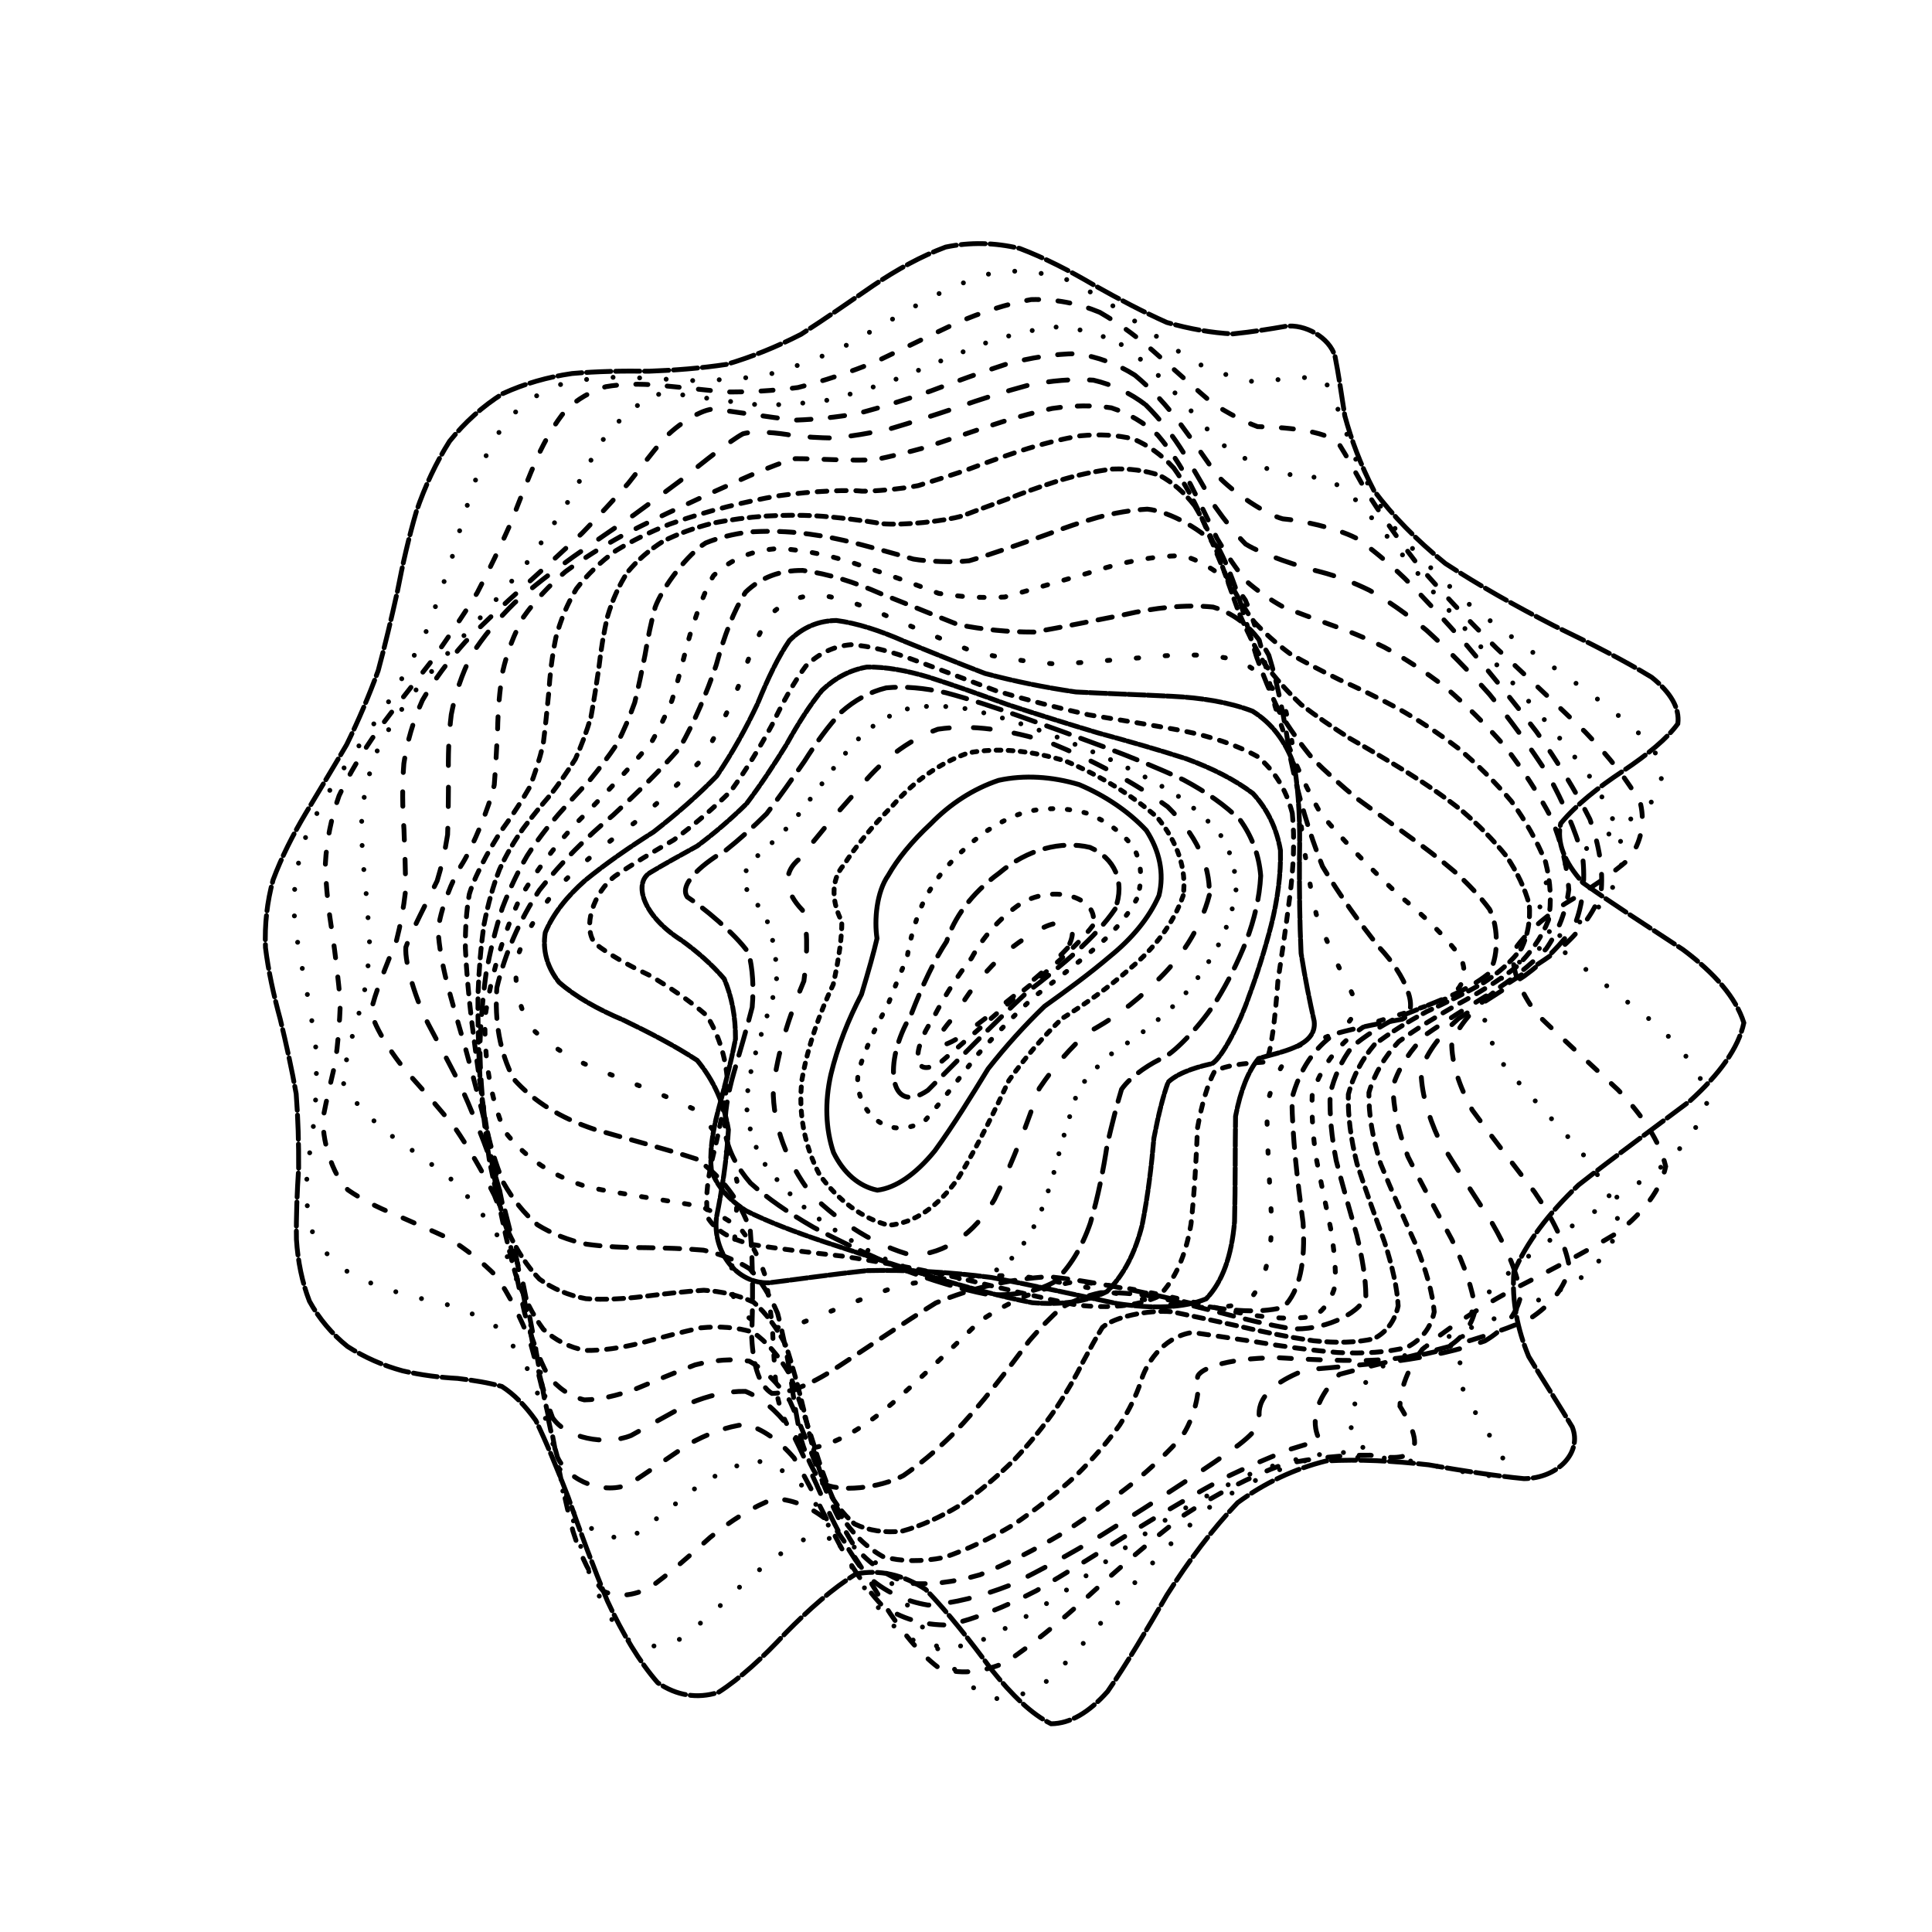<svg xmlns="http://www.w3.org/2000/svg" version="1.1" xmlns:xlink="http://www.w3.org/1999/xlink" xmlns:svgjs="http://svgjs.dev/svgjs" viewBox="0 0 800 800"><defs><linearGradient x1="50%" y1="0%" x2="50%" y2="100%" id="ccchaos-grad"><stop stop-color="hsl(206, 75%, 49%)" stop-opacity="1" offset="0%"></stop><stop stop-color="hsl(331, 90%, 56%)" stop-opacity="1" offset="100%"></stop></linearGradient></defs><g stroke-width="2" stroke="url(#ccchaos-grad)" fill="none" stroke-linecap="round"><path d="M422.23 102.87C432.63 106.81 442.97 112.13 453.2 118.17 463.4 123.91 473.42 129.17 483.15 133.52 492.72 136.27 501.85 137.81 510.36 138.27 518.52 137.44 525.87 136.24 532.23 135.13 540.43 134.04 550.49 139.74 552.8 147.53 554.2 154.51 555.4 162.83 556.86 172.2 559.55 182.14 563.41 192.56 568.91 203.13 576.64 213.5 586.49 223.62 598.5 233.33 612.39 242.4 627.63 250.97 643.41 259.07 658.79 266.48 672.68 273.57 683.92 280.44 691.85 286.81 695.58 293.19 694.75 299.69 690.24 305.91 682.24 312.43 671.97 319.31 661.74 326.07 652.6 333.29 646.25 340.99 644.52 348.65 647.58 356.83 655.44 365.53 667.57 374.21 682.09 383.43 696.88 393.2 710 402.98 718.82 413.09 722.09 423.53 719.86 434.01 711.98 444.84 699.63 456.01 684.69 467.24 668.73 478.82 653.64 490.68 641.11 502.55 632.03 514.62 626.87 526.76 625.96 538.68 628.34 550.42 633.01 561.72 639.47 572.39 645.86 582.21 651.03 590.87 655.27 601.41 645.06 612.16 631.06 612.28 619.09 611.12 605.72 609.04 591.61 606.56 577.15 604.93 562.87 604.17 549.14 604.94 536.02 608.22 523.79 613.93 512.47 622.24 501.98 633.22 492.28 646.21 483.21 660.44 474.74 675.07 466.61 688.81 458.64 700.41 450.96 709.07 443.2 713.71 435.22 713.78 427.33 709.89 419.1 702.04 410.48 691.25 401.86 679.59 392.8 668.01 383.33 658.16 373.85 651.99 364.19 649.83 354.44 651.74 344.75 657.75 335.02 666.35 325.37 676.16 315.85 686.4 306.51 694.99 297.46 700.78 288.65 703.51 280.25 702.15 272.37 696.8 264.81 688.16 257.84 676.57 251.54 662.99 245.51 648.47 240.1 633.83 235.27 619.94 230.49 607.5 226.07 596.87 221.89 588.23 217.33 581.82 212.69 577.24 207.81 574.1 202.17 572.52 196.08 571.56 189.51 570.77 182.18 570.39 174.51 569.43 166.68 567.63 158.65 565.44 150.96 562.08 143.91 557.55 137.47 552.38 132.15 546.09 128.14 538.8 125.1 530.99 123.34 522.41 122.75 513.23 122.59 503.75 123 493.88 123.66 483.77 123.72 473.55 123.43 463.23 122.64 452.9 120.8 442.55 118.51 432.25 116.05 422.05 113.26 411.85 111.11 401.98 109.93 392.42 109.53 382.83 110.58 373.48 113.08 364.33 116.53 355.07 121.15 345.89 126.6 336.75 132.19 327.38 137.95 317.91 143.57 308.29 148.43 298.34 152.78 288.15 156.6 277.69 159.51 266.94 162.1 255.95 164.57 244.83 166.72 233.64 169.26 222.53 172.43 211.71 176 201.29 180.56 191.54 186.14 182.73 192.49 174.83 199.88 168.2 208.19 162.99 217.14 158.87 226.77 156.12 236.9 154.66 247.33 153.75 258 153.55 268.76 153.71 279.5 153.32 290.2 152.49 300.79 150.89 311.21 147.83 321.51 143.66 331.71 138.43 341.73 131.98 351.71 125.05 361.69 118.17 371.56 111.52 381.51 106.05 391.58 102.3 401.61 100.22 411.83 100.41 422.22 102.87" stroke-dasharray="10 2" transform="rotate(0, 400, 400)" opacity="0.39"></path><path d="M421.57 113.55C431.55 117.42 441.28 122.64 450.71 128.59 460.1 134.31 469.1 139.67 477.64 144.23 486.02 147.33 493.8 149.27 500.85 150.15 510.58 149.23 525.05 146.2 529.77 146.53 533.59 149.52 540.19 164.91 544.87 176.84 549.67 185.94 555.84 195.76 563.7 205.99 573.51 216.3 585.11 226.6 598.31 236.7 612.68 246.39 627.63 255.7 642.35 264.6 655.99 272.92 667.62 280.88 676.29 288.56 681.67 295.73 683.09 302.78 680.48 309.81 674.88 316.51 666.56 323.35 656.71 330.43 647.47 337.33 639.66 344.57 634.72 352.2 634.16 359.76 637.97 367.78 646.05 376.28 657.87 384.76 671.72 393.75 685.71 403.29 698.19 412.83 706.77 422.71 710.34 432.9 708.93 443.11 702.26 453.64 691.29 464.43 677.59 475.22 662.49 486.24 647.66 497.39 634.68 508.44 624.46 519.48 617.61 530.34 614.62 540.86 614.87 550.94 617.65 560.34 622.66 569.03 628.3 576.71 633.52 583.12 639.42 590.49 636.35 596.3 626.63 595.27 617.38 594.05 606.35 592.46 594.09 591.02 581 590.83 567.53 591.86 554.1 594.61 540.81 599.79 528.02 607.22 515.89 616.89 504.32 628.69 493.44 641.92 483.22 655.81 473.52 669.55 464.29 682 455.4 692.07 446.83 699.21 438.41 702.5 430 701.58 421.73 697.14 413.35 689.23 404.79 678.78 396.25 667.7 387.48 656.79 378.48 647.48 369.47 641.54 360.46 639.23 351.49 640.62 342.56 645.84 333.73 653.54 325.1 662.58 316.58 672.32 308.34 680.87 300.47 687.15 292.78 690.91 285.55 691.06 278.84 687.52 272.33 680.85 266.37 671.15 260.97 659.18 255.68 645.84 250.85 631.83 246.4 617.96 241.8 604.92 237.36 593.16 232.94 582.99 228 574.71 222.83 568.14 217.31 563.09 211.03 559.67 204.3 557.19 197.16 555.26 189.42 554.1 181.49 552.81 173.58 551.11 165.69 549.39 158.31 546.85 151.72 543.39 145.86 539.54 141.18 534.69 137.81 528.89 135.37 522.68 134.13 515.63 133.93 507.88 134.05 499.85 134.62 491.28 135.32 482.28 135.38 473.16 135.02 463.76 134.12 454.15 132.18 444.52 129.8 434.76 127.22 424.91 124.32 415.06 122.02 405.36 120.65 395.81 120.03 386.23 120.83 376.74 123.06 367.32 126.27 357.79 130.68 348.24 136 338.63 141.58 328.83 147.44 318.89 153.26 308.76 158.45 298.43 163.2 287.89 167.41 277.18 170.71 266.35 173.57 255.45 176.18 244.59 178.28 233.89 180.57 223.49 183.24 213.59 186.11 204.27 189.76 195.78 194.29 188.35 199.46 181.85 205.63 176.6 212.73 172.69 220.49 169.68 229.06 167.85 238.25 167.02 247.88 166.47 257.92 166.34 268.22 166.31 278.68 165.52 289.22 164.16 299.76 161.94 310.27 158.3 320.71 153.63 331.05 148.02 341.32 141.38 351.49 134.44 361.59 127.69 371.63 121.29 381.64 116.11 391.62 112.64 401.6 110.77 411.58 111.08 421.56 113.55" stroke-dasharray="0 11" transform="rotate(4.04, 400, 400)" opacity="0.71"></path><path d="M416.8 124.23C426.28 128.03 435.35 133.12 443.98 138.97 452.56 144.66 460.63 150.08 468.11 154.83 475.47 158.25 482.17 160.59 488.13 161.9 502.69 160.11 518.18 160.01 522.67 164.45 526.5 168.98 530.97 174.91 536.4 182.08 543.28 190.13 551.55 199.07 561.35 208.64 572.67 218.53 585.32 228.65 598.97 238.8 613.08 248.77 627.09 258.53 640.21 268 651.76 277.05 660.96 285.77 667.09 294.2 670.12 302.19 669.56 309.98 665.54 317.65 659.23 324.99 650.9 332.34 641.71 339.79 633.56 347.05 627.1 354.52 623.51 362.27 624 369.93 628.46 377.94 636.67 386.35 648.15 394.73 661.32 403.55 674.54 412.84 686.38 422.13 694.71 431.68 698.52 441.46 697.86 451.25 692.32 461.24 682.68 471.37 670.27 481.46 656.15 491.6 641.8 501.7 628.66 511.61 617.61 521.31 609.37 530.62 604.51 539.52 602.72 547.78 603.52 555.22 620.29 575.22 608.36 577.35 594.18 577.03 583.08 578.5 571.15 581.37 558.78 586.02 546.15 592.88 533.61 601.72 521.38 612.39 509.4 624.62 497.92 637.75 486.99 650.99 476.43 663.64 466.36 674.7 456.73 683.25 447.37 688.92 438.3 690.98 429.45 689.19 420.73 684.32 412.1 676.41 403.5 666.34 394.95 655.85 386.35 645.59 377.73 636.81 369.1 631.09 360.63 628.65 352.36 629.58 344.12 634.03 336.11 640.87 328.39 649.12 320.75 658.27 313.46 666.64 306.59 673.23 299.82 677.81 293.51 679.25 287.68 677.37 281.93 672.59 276.63 664.8 271.76 654.59 266.82 642.73 262.18 629.73 257.74 616.36 252.97 603.24 248.2 590.87 243.28 579.63 237.77 569.86 231.94 561.57 225.73 554.7 218.82 549.4 211.53 545.21 203.95 541.82 195.95 539.4 187.94 537.25 180.15 535.05 172.57 533.15 165.65 530.78 159.66 527.79 152.47 522.72 145.53 508.11 145.3 498.67 145.64 491.91 146.32 484.52 147.04 476.58 147.04 468.53 146.59 460.04 145.58 451.19 143.54 442.31 141.07 433.13 138.39 423.69 135.39 414.25 132.96 404.79 131.41 395.32 130.59 385.84 131.12 376.3 133.06 366.72 135.98 357.06 140.14 347.3 145.27 337.41 150.77 327.42 156.66 317.26 162.64 306.96 168.12 296.57 173.24 286.06 177.87 275.5 181.61 264.99 184.87 254.57 187.75 244.39 190 234.54 192.23 225.16 194.64 216.47 197.01 208.44 199.96 201.34 203.61 195.34 207.71 190.2 212.71 186.24 218.59 183.47 225.08 181.37 232.41 180.21 240.45 179.79 249 179.36 258.09 179.1 267.57 178.71 277.35 177.43 287.34 175.46 297.45 172.62 307.67 168.42 317.9 163.3 328.06 157.39 338.25 150.64 348.35 143.74 358.33 137.17 368.31 131.05 378.18 126.18 387.93 122.99 397.68 121.34 407.31 121.76 416.79 124.23" stroke-dasharray="5 8" transform="rotate(8.08, 400, 400)" opacity="0.72"></path><path d="M408.82 134.91C417.74 138.63 426.17 143.59 434.08 149.31 441.94 154.94 449.24 160.41 455.94 165.31 465.54 170.38 481.44 173.79 487.85 173.02 493.93 171.36 505.56 171.22 512.25 174.2 517.77 177.56 524.12 182.25 531.52 188.18 540.21 195.03 550.13 202.88 561.26 211.52 573.43 220.67 586.4 230.26 599.75 240.09 612.95 249.97 625.47 259.83 636.59 269.55 645.86 279.04 652.62 288.29 656.36 297.29 657.3 305.95 655.12 314.4 650.08 322.68 643.41 330.67 635.38 338.58 627.02 346.48 620.04 354.19 614.92 362 612.59 369.96 614.04 377.82 619.04 385.92 627.31 394.29 638.41 402.62 650.91 411.29 663.37 420.28 674.58 429.28 682.64 438.42 686.65 447.65 686.64 456.87 682.17 466.15 673.81 475.4 662.7 484.58 649.67 493.65 635.98 502.48 622.94 511.09 611.39 519.31 602.06 526.98 593.76 537.5 593.6 553.45 598.74 558.4 607.92 562.13 601.55 562.93 591.13 564.91 582.38 568.11 572.47 572.77 561.77 579.1 550.5 587.36 538.92 597.25 527.31 608.51 515.66 620.82 504.24 633.51 493.17 645.86 482.29 657.28 471.82 666.88 461.76 673.93 451.9 678.22 442.39 679.16 433.2 676.62 424.13 671.42 415.29 663.58 406.64 653.92 398.03 644.02 389.56 634.39 381.22 626.13 372.88 620.65 364.85 618.1 357.14 618.6 349.44 622.34 342.08 628.34 335.09 635.77 328.12 644.29 321.55 652.36 315.39 659.07 306.4 665.51 290.36 660.38 283.12 649.06 278.17 638.86 273.37 627.2 268.6 614.73 263.4 602.03 258.06 589.56 252.49 577.77 246.32 566.98 239.8 557.35 232.93 548.94 225.5 541.91 217.8 536 209.95 531.01 201.9 527.09 194.02 523.68 186.53 520.53 176.28 516.54 161.73 507.34 158.04 501.4 156.57 494.64 157.74 477.49 158.78 467.23 158.7 460.1 158.14 452.45 157.01 444.32 154.88 436.15 152.32 427.57 149.56 418.59 146.48 409.61 143.94 400.47 142.23 391.2 141.2 381.93 141.47 372.51 143.1 362.95 145.71 353.37 149.57 343.63 154.45 333.76 159.8 323.85 165.65 313.82 171.7 303.7 177.41 293.61 182.86 283.51 187.9 273.5 192.11 263.69 195.83 254.12 199.11 244.95 201.66 236.23 204.04 228.11 206.41 220.78 209.79 211.3 219.25 198.5 225.99 195.22 231.24 193.79 237.3 193.05 244.09 192.78 251.38 192.26 259.29 191.7 267.7 190.82 276.48 188.96 285.59 186.36 294.93 182.9 304.48 178.19 314.13 172.68 323.8 166.54 333.56 159.75 343.27 152.96 352.88 146.61 362.52 140.8 372.04 136.26 381.38 133.35 390.73 131.92 399.9 132.44 408.81 134.91" stroke-dasharray="0 10" transform="rotate(12.12, 400, 400)" opacity="0.16"></path><path d="M399.17 145.59C407.5 149.22 415.35 154.04 422.67 159.61 429.97 165.17 436.74 170.64 442.96 175.66 451.98 181.16 467.57 185.87 474.47 185.65 481.51 184.21 496.65 183.07 505.74 184.84 512.9 187.13 520.93 190.65 529.93 195.33 539.94 200.9 550.89 207.53 562.66 215.05 574.96 223.18 587.53 231.93 599.93 241.11 611.69 250.52 622.31 260.11 631.22 269.73 638.15 279.29 642.57 288.74 644.18 298.03 643.39 307.12 639.97 316.02 634.3 324.75 627.6 333.25 620.09 341.64 612.72 349.93 606.96 358.07 603.13 366.21 601.97 374.37 604.26 382.45 609.69 390.64 617.97 398.97 628.65 407.27 640.49 415.75 652.2 424.4 662.79 433.06 670.56 441.7 674.71 450.29 675.29 458.84 671.8 467.3 664.66 475.57 654.85 483.75 642.97 491.65 630.11 499.17 617.42 506.47 605.66 513.24 595.58 519.38 584.96 539.34 595.04 546.86 595 547.75 593.22 549.29 589.7 551.57 584.57 554.88 578.24 559.73 570.59 565.98 561.91 573.72 552.49 583.02 542.44 593.56 532.05 605.03 521.37 617.06 510.64 629.04 500.03 640.3 489.42 650.38 479.06 658.51 469.01 664.1 459.06 667.12 449.43 667.06 440.14 663.9 430.93 658.46 422.01 650.76 413.37 641.54 404.77 632.22 396.41 623.21 388.29 615.45 380.17 610.2 372.46 607.58 365.15 607.68 357.83 610.76 350.91 615.95 344.39 622.58 337.85 630.4 331.71 638.06 325.95 644.75 317.39 652.01 301.63 651.04 294.13 642.44 288.87 634.03 283.63 623.93 278.3 612.69 272.51 600.84 266.5 588.77 260.22 576.93 253.41 565.64 246.29 555.15 238.9 545.6 231.11 537.14 223.2 529.7 215.32 523.19 207.43 517.69 199.9 512.87 192.91 508.51 183.66 503.01 171.37 492.41 168.66 486.5 167.88 480.17 169.58 464.65 170.55 455.38 170.36 448.96 169.67 441.98 168.41 434.48 166.19 426.95 163.56 418.93 160.73 410.45 157.59 401.96 154.96 393.23 153.1 384.29 151.87 375.37 151.88 366.24 153.19 356.94 155.47 347.66 158.99 338.22 163.56 328.67 168.68 319.16 174.41 309.58 180.46 300.01 186.31 290.57 192.02 281.24 197.43 272.12 202.11 263.31 206.32 254.86 210.07 246.94 213.07 239.51 215.76 232.77 218.3 226.85 221.59 219.38 229.55 209.94 234.96 207.74 241.56 206.43 258.89 204.48 269.41 202.5 276.98 200.02 284.99 196.79 293.31 192.75 301.89 187.6 310.67 181.78 319.55 175.49 328.58 168.73 337.63 162.11 346.62 156.02 355.68 150.56 364.63 146.35 373.41 143.73 382.22 142.51 390.82 143.14 399.16 145.58" stroke-dasharray="6 8" transform="rotate(16.16, 400, 400)" opacity="0.88"></path><path d="M389.67 156.27C397.45 159.8 404.8 164.47 411.71 169.88 418.61 175.34 425.08 180.78 431.13 185.88 437.2 190.06 442.9 193.48 448.3 196.05 456.48 197.75 472.84 197.11 481.69 196.12 488.26 195.49 495.35 195.5 503.08 196.31 511.59 197.7 520.86 200.15 530.91 203.67 541.62 207.98 552.93 213.33 564.63 219.6 576.38 226.55 587.93 234.22 598.85 242.46 608.79 251.08 617.29 260.04 623.91 269.18 628.6 278.44 630.9 287.73 630.7 296.97 628.55 306.15 624.3 315.2 618.36 324.12 611.91 332.91 605.14 341.57 598.85 350.1 594.32 358.52 591.73 366.87 591.64 375.15 594.66 383.38 600.42 391.59 608.63 399.81 618.87 408.02 630.04 416.26 641.03 424.53 651.01 432.79 658.47 440.89 662.72 448.77 663.81 456.63 661.21 464.24 655.24 471.52 646.69 478.71 636.02 485.5 624.11 491.8 611.99 497.92 600.31 503.45 589.79 508.33 571.6 524.15 578.03 532.48 579.48 535.23 579.27 538.21 577.62 542.06 574.53 546.98 570.43 553.3 565 560.86 558.44 569.64 551.09 579.6 542.91 590.4 534.14 601.7 524.93 613.15 515.41 624.18 505.76 634.21 495.97 642.88 486.22 649.56 476.63 653.78 467.04 655.63 457.66 654.7 448.56 651.04 439.49 645.45 430.7 637.95 422.2 629.18 413.72 620.45 405.51 612.05 397.59 604.77 389.66 599.76 382.17 597.08 375.11 596.84 368.03 599.29 361.34 603.72 355.05 609.54 348.69 616.63 342.69 623.79 337.01 630.31 328.44 638.09 312.05 640.66 303.91 634.64 298.16 628.04 292.31 619.65 286.32 609.89 279.89 599.24 273.23 588 266.32 576.59 258.98 565.33 251.44 554.48 243.73 544.26 235.83 534.81 227.95 526.18 220.28 518.36 212.79 511.44 205.79 505.22 199.48 499.57 191.4 492.28 181.43 479.26 179.63 472.77 179.45 466.25 181.49 451.24 182.31 442.55 182 436.57 181.16 430.08 179.77 423.09 177.48 416.08 174.78 408.57 171.9 400.59 168.72 392.61 166.01 384.36 164.02 375.89 162.61 367.43 162.36 358.78 163.35 349.97 165.27 341.21 168.42 332.32 172.64 323.39 177.47 314.56 182.99 305.73 188.94 297.02 194.84 288.5 200.73 280.2 206.43 272.23 211.53 264.6 216.23 257.43 220.49 250.86 225.58 242.08 233.58 229.13 237.22 225.08 240.88 222.33 250.62 219.57 257.06 218.6 261.89 217.37 267.32 215.79 273.3 213.68 279.62 210.57 286.41 206.74 293.59 202.17 301.02 196.66 308.74 190.61 316.65 184.26 324.73 177.6 332.91 171.2 341.1 165.43 349.38 160.32 357.62 156.46 365.74 154.12 373.89 153.11 381.88 153.83 389.66 156.26" stroke-dasharray="8 9" transform="rotate(20.2, 400, 400)" opacity="0.43"></path><path d="M382.14 166.95C389.41 170.37 396.38 174.88 403.04 180.12 409.7 185.45 416.08 190.84 422.21 195.98 428.39 200.34 434.38 204.04 440.26 206.99 446.31 208.83 452.37 209.96 458.54 210.5 465.05 210.22 471.85 209.72 479.03 209.21 486.72 208.5 494.95 208.21 503.76 208.52 513.12 209.2 523.06 210.75 533.51 213.23 544.27 216.37 555.25 220.48 566.21 225.49 576.84 231.16 586.89 237.61 595.97 244.71 603.88 252.28 610.2 260.31 614.61 268.67 617.26 277.27 617.77 286.04 616.14 294.88 613.03 303.77 608.32 312.65 602.44 321.44 596.51 330.21 590.62 338.87 585.48 347.4 582.15 355.88 580.71 364.25 581.58 372.49 585.21 380.71 591.22 388.83 599.28 396.85 609.07 404.87 619.58 412.8 629.86 420.63 639.25 428.46 646.39 435.99 650.69 443.19 652.21 450.37 650.42 457.18 645.53 463.57 638.21 469.88 628.76 475.72 617.91 481.04 606.53 486.22 595.18 490.82 584.53 494.8 563.74 504.21 555.3 513.74 557.63 516.45 560.65 520.28 563.16 532.18 561.46 541.15 559.17 548.64 555.68 557.15 551.09 566.57 545.78 576.79 539.54 587.49 532.56 598.29 525.09 608.89 517.11 618.79 508.78 627.48 500.22 634.74 491.49 640.01 482.73 642.96 473.9 643.77 465.13 642.1 456.51 638.05 447.89 632.4 439.45 625.15 431.24 616.87 423.05 608.72 415.07 600.9 407.34 594.09 399.62 589.32 392.3 586.61 385.36 586.05 378.4 587.94 371.79 591.63 365.5 596.68 359.14 603.01 353.06 609.6 347.21 615.82 341.22 621.63 335.38 626.04 329.65 628.71 323.69 629.81 317.73 628.76 311.73 625.63 305.41 620.79 298.95 614.14 292.32 606.01 285.34 596.82 278.15 586.76 270.79 576.2 263.15 565.45 255.42 554.76 247.67 544.36 239.9 534.41 232.33 525.03 225.1 516.29 218.21 508.24 211.93 500.83 206.42 494 201.57 487.8 197.65 482.02 194.75 476.53 191.94 468.99 191.26 454.33 192.47 446.71 193.44 438.92 193.11 421.54 191.1 411.82 188.73 405.19 185.99 398.13 183.07 390.64 179.87 383.15 177.1 375.43 175 367.53 173.41 359.65 172.92 351.61 173.59 343.48 175.15 335.41 177.89 327.29 181.71 319.21 186.19 311.25 191.43 303.4 197.18 295.75 203.03 288.33 208.99 281.21 214.89 274.5 220.33 268.12 225.46 262.27 230.21 257.02 236.12 250.12 245.4 240.37 249.31 237.46 257.03 233.98 272.54 228.14 279.64 224.25 284.79 220.54 290.42 216.16 296.47 211.16 302.73 205.37 309.34 199.2 316.21 192.86 323.23 186.38 330.44 180.26 337.76 174.83 345.16 170.1 352.6 166.59 360.02 164.54 367.47 163.73 374.86 164.54 382.13 166.94" stroke-dasharray="5 7" transform="rotate(24.24, 400, 400)" opacity="0.73"></path><path d="M378.01 177.62C384.84 180.94 391.53 185.28 398.06 190.33 404.61 195.5 411.03 200.81 417.37 205.95 423.79 210.44 430.19 214.38 436.64 217.67 443.26 219.96 450.05 221.57 457.06 222.58 464.38 222.76 472.04 222.62 480.1 222.34 488.55 221.72 497.44 221.33 506.78 221.34 516.43 221.52 526.41 222.38 536.6 224 546.78 226.12 556.84 229.1 566.53 232.92 575.62 237.31 583.86 242.5 590.92 248.37 596.74 254.72 600.97 261.63 603.4 268.97 604.31 276.62 603.39 284.56 600.73 292.68 597.06 300.96 592.24 309.31 586.71 317.67 581.48 326.08 576.59 334.44 572.62 342.7 570.45 350.97 570.07 359.13 571.77 367.14 575.9 375.15 582.06 383.02 589.94 390.73 599.25 398.45 609.1 406 618.69 413.36 627.49 420.72 634.3 427.7 638.6 434.27 640.49 440.83 639.42 446.96 635.53 452.63 629.4 458.25 621.16 463.38 611.42 468 600.94 472.56 590.15 476.59 579.65 480.11 570.02 483.59 561.53 486.61 554.42 489.22 544.2 496.89 543.71 510.64 545.35 517.5 546.34 523.22 546.63 529.76 546.09 537.16 545.08 545.47 543.08 554.54 540.1 564.2 536.56 574.3 532.1 584.54 526.85 594.56 521.13 604.11 514.79 612.75 507.95 620.06 500.83 625.92 493.37 629.87 485.71 631.66 477.92 631.57 470.04 629.29 462.15 624.96 454.22 619.33 446.35 612.37 438.59 604.58 430.82 597.01 423.19 589.76 415.7 583.41 408.22 578.88 401.05 576.16 394.18 575.33 387.28 576.7 380.65 579.7 374.25 583.99 367.77 589.57 361.48 595.52 355.32 601.33 349.03 607.01 342.8 611.64 336.59 614.88 330.17 616.89 323.7 617.07 317.14 615.39 310.31 612.19 303.35 607.26 296.25 600.81 288.9 593.23 281.42 584.59 273.86 575.22 266.19 565.4 258.55 555.31 251.05 545.23 243.68 535.28 236.65 525.64 230.09 516.42 223.98 507.67 218.55 499.42 213.93 491.68 209.96 484.45 206.89 477.65 204.78 471.22 202.92 462.29 203.28 445.56 204.58 437.32 205.18 431.92 205.64 426.34 205.8 420.52 205.17 414.75 204.03 408.68 202.4 402.31 199.96 395.94 197.17 389.24 194.24 382.22 191.03 375.2 188.22 368.03 186.03 360.75 184.3 353.5 183.57 346.18 183.93 338.85 185.11 331.58 187.45 324.36 190.83 317.26 194.9 310.29 199.77 303.51 205.25 297.01 210.93 290.73 216.85 284.82 222.83 279.36 228.51 274.19 233.98 269.54 239.16 265.48 251.29 256.48 264.98 248.71 268.95 247.24 272.9 245.23 282.49 239.02 288.36 234.18 292.56 229.91 297.21 225.07 302.26 219.73 307.47 213.76 313.04 207.56 318.93 201.33 324.93 195.08 331.2 189.29 337.65 184.24 344.17 179.9 350.83 176.75 357.58 174.98 364.34 174.37 371.16 175.26 378 177.62" stroke-dasharray="4 4" transform="rotate(28.28, 400, 400)" opacity="0.75"></path><path d="M378.07 188.3C384.54 191.5 391.02 195.66 397.49 200.5 403.98 205.51 410.5 210.69 417.07 215.8 423.73 220.37 430.5 224.51 437.43 228.09 444.52 230.78 451.85 232.85 459.44 234.34 467.27 235.02 475.42 235.31 483.91 235.37 492.62 234.98 501.65 234.67 510.91 234.57 520.25 234.48 529.68 234.87 539.03 235.85 548.11 237.16 556.79 239.19 564.85 241.95 572.15 245.18 578.44 249.15 583.48 253.79 587.34 258.89 589.7 264.57 590.45 270.75 590 277.27 588.05 284.16 584.78 291.33 580.9 298.71 576.28 306.27 571.34 313.91 566.96 321.67 563.14 329.45 560.31 337.19 559.23 344.98 559.8 352.69 562.21 360.27 566.72 367.88 572.95 375.34 580.59 382.62 589.39 389.92 598.6 397.02 607.52 403.89 615.74 410.77 622.21 417.24 626.48 423.29 628.67 429.33 628.23 434.94 625.26 440.1 620.23 445.25 613.18 449.94 604.6 454.19 595.11 458.44 585.06 462.26 574.97 465.71 565.36 469.21 556.49 472.41 548.65 475.38 539.49 480.1 529.41 490.22 527.74 496.26 527.78 501.06 528.14 506.41 528.56 512.38 529.26 519.14 529.61 526.58 529.45 534.68 529.11 543.42 528.04 552.63 526.2 562.14 523.97 571.78 520.94 581.27 517.16 590.29 513 598.65 508.18 605.95 502.78 611.88 497.11 616.41 491 619.14 484.54 619.91 477.93 619.05 471.07 616.29 464.07 611.79 457 606.26 449.84 599.63 442.65 592.35 435.45 585.33 428.25 578.63 421.07 572.73 413.89 568.45 406.9 565.73 400.09 564.67 393.27 565.57 386.59 567.93 380.05 571.49 373.44 576.31 366.92 581.6 360.45 586.92 353.86 592.33 347.27 596.99 340.64 600.57 333.85 603.26 326.98 604.42 320.02 603.99 312.88 602.25 305.64 598.91 298.31 594.11 290.86 588.19 283.38 581.13 275.93 573.16 268.52 564.58 261.27 555.49 254.28 546.14 247.55 536.68 241.27 527.27 235.56 518.05 230.33 509.05 225.83 500.4 222.13 492.12 219.04 484.21 216.79 476.68 215.39 469.5 214.47 462.67 214.25 456.1 214.62 449.75 215.09 443.64 215.86 437.64 216.75 431.69 217.24 425.87 217.53 420.01 217.49 414.06 216.68 408.17 215.4 402.12 213.64 395.91 211.15 389.71 208.35 383.31 205.41 376.71 202.22 370.11 199.39 363.48 197.12 356.85 195.26 350.24 194.31 343.66 194.37 337.17 195.19 330.74 197.1 324.44 200.03 318.34 203.64 312.36 208.09 306.65 213.19 301.27 218.6 296.07 224.36 291.26 230.29 286.91 236.07 282.77 241.77 279.13 247.28 276 254.69 271.84 267.17 266 272.38 263.99 280.92 259.59 293.89 249.15 299 243.4 302.55 238.67 306.48 233.47 310.78 227.9 315.15 221.87 319.89 215.73 324.96 209.69 330.09 203.75 335.53 198.33 341.23 193.68 346.97 189.74 352.93 186.94 359.09 185.45 365.25 185.02 371.58 185.98 378.06 188.3" stroke-dasharray="4 3" transform="rotate(32.32, 400, 400)" opacity="0.29"></path><path d="M382.3 198.98C388.48 202.05 394.78 206.02 401.19 210.64 407.62 215.46 414.19 220.49 420.91 225.52 427.7 230.13 434.68 234.4 441.87 238.22 449.18 241.27 456.74 243.76 464.54 245.73 472.48 246.91 480.67 247.69 489.07 248.17 497.53 248.13 506.14 248.04 514.78 248.03 523.3 247.87 531.67 248.02 539.73 248.59 547.36 249.33 554.39 250.63 560.63 252.54 568.28 256.23 576.18 267.33 576.05 274.56 574.62 279.87 572.06 285.61 568.55 291.69 564.79 298 560.64 304.57 556.47 311.31 553.03 318.19 550.28 325.17 548.57 332.17 548.47 339.26 549.87 346.32 552.87 353.31 557.66 360.33 563.87 367.25 571.22 374.01 579.52 380.79 588.08 387.4 596.35 393.79 604 400.19 610.12 406.21 614.32 411.85 616.8 420.11 607.75 434.74 597.38 441.17 588.97 445.38 579.81 449.31 570.34 452.99 561.03 456.79 552.1 460.45 543.86 464.04 536.59 467.89 530.32 471.81 525.09 475.9 521.07 480.41 518 485.25 515.74 490.48 514.43 496.29 513.62 502.61 513.1 509.47 513.06 516.91 512.97 524.87 512.65 533.27 512.41 542.04 511.7 551.03 510.44 560.04 509.01 568.93 506.94 577.44 504.22 585.29 499.45 595.35 486.65 607.02 478.89 607.73 473.43 606.24 467.63 603.12 461.54 598.55 455.38 593.17 449.01 586.92 442.47 580.15 435.91 573.68 429.22 567.52 422.42 562.06 415.62 558.01 408.87 555.32 402.19 554.07 395.5 554.54 388.84 556.32 382.22 559.2 375.56 563.27 368.9 567.87 362.22 572.64 355.46 577.65 348.65 582.17 341.78 585.91 334.81 589.03 327.77 590.93 320.65 591.5 313.46 591.01 306.23 589.09 298.98 585.83 291.74 581.52 284.57 576.06 277.54 569.62 270.67 562.47 264.06 554.66 257.82 546.39 251.93 537.82 246.55 529.06 241.78 520.28 237.52 511.53 233.96 502.92 231.17 494.54 228.9 486.36 227.39 478.47 226.6 470.87 226.17 463.51 226.29 456.42 226.87 449.57 227.44 442.93 228.18 436.45 228.95 430.12 229.28 423.92 229.37 417.78 229.12 411.67 228.13 405.63 226.7 399.56 224.85 393.46 222.31 387.37 219.5 381.22 216.58 375.01 213.42 368.8 210.59 362.67 208.27 356.65 205.72 347.71 206.14 330.72 209.34 322.83 212.46 317.75 216.43 312.98 221.09 308.57 226.13 304.28 231.6 300.38 237.36 296.91 243.1 293.56 248.87 290.64 254.57 288.15 262.52 284.71 276.51 279.43 282.54 277.24 287.7 274.7 297.05 268.37 301.58 264.09 305.99 258.44 315.81 244.12 321.41 235.71 325.24 229.72 329.4 223.74 333.88 217.97 338.37 212.39 343.19 207.38 348.3 203.15 356.13 198.4 373.15 196.2 382.29 198.98" stroke-dasharray="6 5" transform="rotate(36.36, 400, 400)" opacity="0.92"></path><path d="M389.91 209.66C395.84 212.59 401.95 216.36 408.24 220.76 414.55 225.36 421.05 230.22 427.74 235.13 441.26 243.84 455.67 251.19 470.81 256.69 486.07 259.35 501.74 260.68 517.08 261.47 531.42 261.23 544.02 262.04 553.62 264.49 560.28 267.74 562.69 273.21 560.56 280.7 556.19 289.3 549.39 299.52 542.22 310.83 538.38 322.74 538.44 335.19 543.73 347.7 548.7 354.02 554.82 360.29 561.84 366.48 569.61 372.68 577.55 378.76 585.18 384.7 592.28 390.64 598.03 396.27 602.13 401.61 604.72 406.95 605.3 411.99 603.88 416.75 596.22 426.34 582.54 435.03 565.57 443.11 548.21 451.84 532.22 460.71 519.08 470.28 509.79 481.42 503.63 494.04 499.68 508.32 498.07 524.14 496.57 540.92 494.15 557.53 491.75 572.9 487.38 585.37 480.95 593.16 473.96 596.31 465.08 593.54 454.67 585.27 449.38 580.11 443.77 574.25 437.89 567.99 432 562.07 425.86 556.42 419.5 551.38 413.14 547.58 406.72 544.93 400.26 543.52 393.8 543.62 387.29 544.87 380.73 547.11 367.56 554.75 354.11 563.47 340.43 571.02 326.65 577.12 312.71 578.89 298.96 575.95 285.62 569.4 273.11 558.77 262.13 545.32 252.63 530.19 245.47 514.07 241.08 497.96 238.37 482.03 237.98 466.83 239.33 452.57 240.22 438.84 240.95 425.81 240.67 413.36 239.52 407.22 237.95 401.16 236 395.17 233.44 389.2 230.64 383.27 227.75 377.4 223.23 368.69 216.76 352.28 215.62 344.66 216.56 334.73 221.21 325.94 229.02 318.52 238.51 311.34 249.55 305.6 261.11 301.26 271.91 296.78 282.06 293.13 291.35 289.85 299.05 285.21 306.2 279.85 313.16 273.28 319.2 264.45 325.76 254.26 333.14 243.22 340.27 231.49 348.54 220.82 358 212.66 365.22 208.5 381.16 206.91 389.9 209.66" stroke-dasharray="2 7" transform="rotate(40.4, 400, 400)" opacity="0.81"></path><path d="M399.44 220.34C410.81 226.45 423.01 235.03 435.89 244.63 448.86 253.31 462.51 261.01 476.52 267.19 490.34 270.83 504.01 273.14 516.74 274.68 532.88 275.28 547.68 281.59 544.39 289.24 539.9 295.74 534.08 303.86 528.7 313.18 526.79 323.04 528.54 333.69 534.77 344.69 545.94 355.86 559.87 367.1 574.01 378.11 586.31 389.13 592.93 399.37 592.79 408.88 586.99 418.52 575.53 427.74 560.53 436.81 544.39 446.54 528.57 456.75 514.58 467.81 503.45 480.11 495 493.67 488.76 508.37 484.94 523.84 481.87 539.52 478.64 554.27 475.98 567.31 472.05 577.21 466.55 582.62 460.81 583.98 453.37 580.25 444.35 571.95 435.15 561.99 424.6 550.83 412.86 540.7 401.12 534.82 388.84 533.08 376.21 535.23 363.6 541.47 350.62 549.01 337.48 556.02 324.48 562.39 311.52 565.41 299.05 564.54 287.26 560.7 276.57 553.03 267.58 542.42 260.05 529.92 254.74 515.88 251.89 501.27 250.27 486.36 250.48 471.7 251.93 457.68 252.6 443.93 252.89 430.85 252.14 418.49 248.87 406.29 244.26 394.6 238.92 383.49 232.77 372.38 228.32 362.32 226.45 353.39 226.69 344.49 230.36 336.79 237.06 330.38 245.55 323.98 255.84 318.77 267.02 314.57 277.93 309.91 288.59 305.67 298.63 301.4 307.4 295.69 315.58 289.14 323.39 281.46 330.23 271.92 337.26 261.39 344.79 250.47 351.92 239.33 359.94 229.51 368.99 222.24 377.93 217.52 388.05 216.79 399.43 220.33" stroke-dasharray="6 5" transform="rotate(44.44, 400, 400)" opacity="0.44"></path><path d="M409.07 231.02C419.93 236.79 431.46 244.86 443.46 254.02 455.46 262.57 467.8 270.48 480.07 277.19 491.96 281.72 503.19 285.01 513.08 287.42 528.65 291.52 521.74 307.95 515.98 318.67 515.87 326.64 519.05 335.57 525.97 345.12 536.89 354.8 549.89 364.87 562.84 375.11 574.22 385.34 580.73 395.25 581.45 404.86 577.32 414.63 567.98 424.39 555.05 434.34 540.49 444.86 525.41 456.03 511.25 468.02 499 480.86 488.81 494.61 480.59 508.94 474.58 523.39 469.66 537.43 465.13 549.99 459.38 564.31 443.42 568.98 432.09 558.64 423.97 549.39 414.5 539.26 403.78 530.02 393.05 524.45 381.66 522.34 369.87 523.56 358.15 528.48 346.12 534.79 334.07 541.04 322.31 547.29 310.83 551.08 300.08 551.76 290.12 550.18 281.43 545.17 274.49 537.31 268.81 527.59 265.13 516.01 263.54 503.41 262.71 490.18 263.25 476.74 264.59 463.59 264.92 450.46 264.73 437.83 263.5 425.89 260 414.03 255.34 402.79 250.09 392.28 244.11 381.77 239.63 372.44 237.42 364.27 237.02 356.08 239.74 349.03 245.3 343.1 252.66 337 261.98 331.79 272.46 327.24 283.12 322.04 293.9 316.93 304.36 311.54 313.93 304.77 323.01 297.17 331.66 288.62 339.43 278.66 347.18 268.1 355.14 257.54 362.64 247.15 370.76 238.26 379.67 231.9 388.44 227.9 398.21 227.54 409.07 231.02" stroke-dasharray="1 11" transform="rotate(48.48, 400, 400)" opacity="0.92"></path><path d="M416.98 241.7C427.25 247.11 437.88 254.66 448.67 263.32 459.39 271.63 470.05 279.6 480.25 286.69 489.97 291.97 498.68 296.17 505.83 299.48 515.08 304.89 507.25 318.54 504.11 327.18 505.61 333.59 509.94 341.03 517.31 349.3 527.85 357.65 539.88 366.65 551.67 376.17 562.13 385.69 568.46 395.29 569.88 404.96 567.21 414.76 559.86 424.88 549.03 435.38 536.29 446.31 522.43 457.91 508.72 470.16 496.06 482.86 484.8 496.07 475.12 509.33 467.24 522.24 460.53 534.25 454.53 544.45 447 555.25 430.31 555.58 419.73 545.33 412.29 536.85 403.7 527.71 393.97 519.34 384.24 514.1 373.92 511.7 363.26 512.11 352.72 515.79 342.01 520.86 331.46 526.19 321.27 532 311.57 536.1 302.78 537.83 294.76 537.96 288.05 535.2 283 529.82 278.95 522.8 276.59 513.79 275.91 503.48 275.58 492.37 276.18 480.66 277.23 468.88 277.13 456.93 276.42 445.22 274.75 434.03 271.05 422.86 266.39 412.24 261.26 402.34 255.47 392.43 251.02 383.65 248.55 375.96 247.58 368.2 249.39 361.42 253.82 355.52 259.97 349.34 268.13 343.76 277.65 338.53 287.68 332.58 298.18 326.5 308.67 320.03 318.65 312.35 328.32 303.95 337.63 294.86 346.23 284.78 354.69 274.47 363.15 264.51 371.19 255 379.58 247.1 388.47 241.63 397.22 238.34 406.7 238.31 416.98 241.7" stroke-dasharray="7 1" transform="rotate(52.52, 400, 400)" opacity="0.58"></path><path d="M421.65 252.38C431.23 257.42 440.81 264.42 450.19 272.53 459.46 280.5 468.32 288.38 476.39 295.67 487.21 304.02 500.27 314.7 501.47 318.4 500.06 321.4 493.75 330.92 493.12 338.16 495.97 343.43 501.18 349.72 508.76 356.94 518.79 364.19 529.84 372.28 540.5 381.13 550.05 389.99 556.12 399.23 558.09 408.78 556.67 418.44 551.14 428.58 542.34 439.18 531.57 450.03 519.28 461.44 506.55 473.26 494.19 485.19 482.57 497.23 472.06 508.9 462.85 519.89 454.69 529.67 447.35 537.5 440.97 543.48 434.82 546.66 428.57 546.65 422.68 544.48 416.25 539.44 409.13 532.06 402.04 524.36 394.1 516.2 385.31 508.66 376.52 503.76 367.34 501.16 358.01 500.87 348.8 503.42 339.62 507.29 330.79 511.61 322.33 516.73 314.51 520.73 307.67 523.02 299.04 523.8 289.67 512.08 288.84 500.8 288.7 491.99 289.14 482.31 289.76 472.22 289.17 461.86 287.95 451.44 285.87 441.29 282.03 431.1 277.4 421.28 272.43 412.01 266.88 402.73 262.5 394.39 259.83 386.95 258.38 379.42 259.36 372.63 262.7 366.47 267.61 359.99 274.49 353.84 282.84 347.81 291.92 341.1 301.73 334.13 311.82 326.76 321.76 318.44 331.61 309.57 341.21 300.28 350.35 290.42 359.31 280.62 368.16 271.45 376.67 262.93 385.31 256.05 394.16 251.47 402.91 248.83 412.06 249.09 421.65 252.38" stroke-dasharray="3 4" transform="rotate(56.56, 400, 400)" opacity="0.53"></path><path d="M422.19 263.05C430.99 267.72 439.43 274.14 447.37 281.66 455.2 289.19 462.33 296.84 468.5 304.16 476.58 313.19 485.07 326.23 485.25 331.03 484.12 334.8 481.35 344.21 483 350.7 486.91 355.28 492.72 360.79 500.3 367.21 509.71 373.64 519.76 380.97 529.33 389.18 537.98 397.4 543.74 406.16 546.09 415.35 545.71 424.6 541.79 434.38 534.92 444.56 526.16 454.84 515.66 465.49 504.32 476.27 492.84 486.9 481.54 497.32 470.87 507.04 461.01 515.93 451.95 523.46 443.64 529.07 436.11 533.04 429 534.58 422.08 533.43 415.53 530.68 408.82 525.66 401.79 518.83 394.83 511.94 387.39 504.71 379.45 497.98 371.5 493.44 363.46 490.71 355.5 489.84 347.65 491.38 340.04 494.11 332.94 497.39 315.9 506.54 302.45 503.11 302.11 495.04 301.9 488.46 302 480.85 302.08 472.58 300.98 464.01 299.28 455.11 296.84 446.18 292.91 437.19 288.37 428.31 283.6 419.71 278.32 411.11 274.07 403.17 271.27 395.87 269.43 388.48 269.68 381.56 272 375.02 275.69 368.18 281.25 361.44 288.28 354.68 296.15 347.35 304.94 339.74 314.23 331.78 323.66 323.16 333.21 314.19 342.68 305.06 351.93 295.71 361.04 286.67 369.97 278.45 378.7 271 387.4 265.15 396.07 261.42 404.67 259.39 413.39 259.9 422.19 263.05" stroke-dasharray="4 1" transform="rotate(60.6, 400, 400)" opacity="0.78"></path><path d="M418.51 273.73C426.44 278 433.76 283.85 440.38 290.72 446.9 297.73 452.57 305.01 457.23 312.18 463.3 321.56 469.19 336.5 469.33 342.4 469.13 347.18 470.15 357.4 473.72 363.66 478.4 367.93 484.53 372.99 491.91 378.87 500.61 384.72 509.66 391.43 518.18 399.01 525.94 406.59 531.31 414.73 533.91 423.29 534.35 431.87 531.82 440.89 526.71 450.19 519.88 459.45 511.29 468.87 501.61 478.16 491.46 487.15 481.07 495.67 470.87 503.3 461.06 510.1 451.73 515.51 443 519.14 434.8 521.44 427.05 521.68 419.65 519.74 412.57 516.68 405.59 511.86 398.61 505.67 391.73 499.6 384.69 493.26 377.5 487.31 370.31 483.13 363.32 480.34 356.64 479.02 346.95 480.54 330.68 488.37 324.73 492.05 317.97 493.09 314.79 478.71 314.11 469.36 312.51 462.57 310.39 455.24 307.67 447.61 303.71 439.91 299.3 432.06 294.77 424.19 289.8 416.32 285.72 408.8 282.87 401.64 280.74 394.4 280.38 387.38 281.78 380.52 284.33 373.41 288.58 366.27 294.23 359.01 300.73 351.35 308.24 343.42 316.41 335.26 324.9 326.72 333.71 318.03 342.58 309.42 351.45 300.84 360.27 292.76 368.92 285.6 377.49 279.25 385.94 274.41 394.21 271.49 402.45 270.02 410.58 270.74 418.51 273.73" stroke-dasharray="10 5" transform="rotate(64.64, 400, 400)" opacity="0.16"></path><path d="M411.3 284.41C418.32 288.28 424.61 293.53 430.11 299.72 435.55 306.13 440.13 312.92 443.77 319.76 448.6 329.16 453.64 345.35 454.45 352.18 455.57 357.97 460.17 369.45 465.21 375.83 470.36 380.08 476.54 384.93 483.55 390.43 491.47 395.88 499.51 402.06 507 408.99 513.9 415.92 518.85 423.29 521.56 430.97 522.62 438.65 521.25 446.61 517.68 454.66 512.65 462.61 505.94 470.49 498.06 478.04 489.54 485.23 480.48 491.79 471.3 497.39 462.15 502.25 453.2 505.81 444.63 507.79 436.35 508.78 428.43 508.09 420.91 505.68 413.62 502.54 406.56 498.08 399.74 492.58 392.99 487.32 386.34 481.85 379.84 476.63 370.29 471.45 353.63 468.74 346.81 470.41 333.12 477.23 327.29 469.47 325.77 462.45 323.73 457.26 321.25 451.4 318.33 445.03 314.42 438.6 310.2 431.79 305.94 424.7 301.32 417.62 297.46 410.59 294.63 403.67 292.32 396.7 291.46 389.73 292.08 382.76 293.61 375.63 296.62 368.36 300.92 360.96 305.99 353.31 312.08 345.48 318.9 337.54 326.14 329.45 333.83 321.39 341.73 313.58 349.76 305.99 357.84 299.01 365.82 292.98 373.82 287.74 381.67 283.87 389.28 281.68 396.9 280.71 404.28 281.6 411.3 284.41" stroke-dasharray="0 8" transform="rotate(68.68, 400, 400)" opacity="0.23"></path><path d="M401.94 295.09C414.14 302.69 423.43 314.14 429.65 326.96 435.81 338.69 439.37 349.9 441.28 360.15 445.15 368.48 450.08 376.92 457.41 386.09 468.98 394.64 482.74 405.02 495.83 417.5 507.11 429.97 511.17 443.45 507.83 456.8 499.83 469.61 486.68 481.04 471.34 489.21 455.33 495.01 439.45 495.94 424.91 491.36 410.85 485.13 397.76 475.86 386.01 465.95 374.27 460.42 364.78 457.89 357.81 457.8 348.73 462.39 340.47 461.59 336.98 452.26 331.39 444.31 324.47 433.71 317.11 421.18 308.57 408.64 303.52 395.44 302.92 381.98 305.03 368.18 311.96 353.63 322.25 339.04 334.25 324.52 347.98 311.06 361.83 300.68 376.01 293.1 389.73 290.85 401.94 295.09" stroke-dasharray="7 10" transform="rotate(72.72, 400, 400)" opacity="0.42"></path><path d="M392.2 305.77C402.64 312.4 410.7 322.4 416.44 333.85 422.38 344.85 426.71 355.86 430.27 366.24 435.62 375.32 442.07 384.34 450.22 393.58 461.24 402.31 473.46 412.14 484.66 423.14 494.5 434.14 498.74 445.32 497.17 455.74 492.07 465.64 482.4 473.77 470.26 478.82 457.07 482.19 443.28 481.62 430.24 476.89 417.36 471.39 405.36 463.64 394.86 455.27 384.35 450.22 376.16 447.15 370.26 445.83 362.18 447.96 352.63 446.76 347.67 439.64 341.8 433.64 335.06 425.04 328.28 414.18 320.56 403.32 315.67 391.34 314.33 378.86 314.86 366.29 319.39 353.12 326.94 340.27 335.98 327.9 346.89 316.86 358.3 308.76 370.13 303.05 381.77 301.77 392.2 305.77" stroke-dasharray="2 3" transform="rotate(76.76, 400, 400)" opacity="0.68"></path><path d="M383.95 316.45C392.72 322.11 399.9 330.6 405.58 340.5 411.55 350.37 416.73 360.62 421.66 370.56 428 379.73 435.25 388.82 443.51 397.8 453.57 406.44 464.11 415.53 473.49 424.99 481.89 434.44 486.04 443.36 485.77 451.07 483 458.38 476.44 463.79 467.47 466.5 457.41 468.18 446.3 466.8 435.36 462.4 424.35 457.79 413.89 451.5 404.68 444.59 395.46 440.09 388.22 436.75 382.85 434.55 375.14 434.49 363.86 431.67 357.81 425.79 351.91 421.06 345.56 414.04 339.45 404.86 332.62 395.68 328.08 385.29 326.27 374.4 325.67 363.57 328.22 352.39 333.33 341.77 339.58 331.81 347.65 323.24 356.52 317.31 365.77 313.25 375.19 312.76 383.95 316.45" stroke-dasharray="0 0" transform="rotate(80.8, 400, 400)" opacity="0.98"></path><path d="M378.76 327.13C385.97 331.82 392.4 338.78 398.07 347 404.01 355.41 409.73 364.42 415.44 373.35 422.12 381.93 429.43 390.47 437.18 398.73 445.93 406.8 454.7 414.9 462.32 422.75 470.92 441.89 451.4 452.52 438.73 447.98 430.03 444.35 421.44 439.45 413.6 433.91 405.76 430.03 399.33 426.67 394.23 423.95 386.67 422.18 373.99 417.32 367.35 412.04 361.72 408.04 355.96 402.28 350.62 394.75 344.77 387.21 340.71 378.68 338.74 369.8 337.43 361.06 338.51 352.22 341.65 344.08 345.52 336.57 351.04 330.38 357.52 326.37 364.28 323.73 371.55 323.84 378.76 327.13" stroke-dasharray="1 6" transform="rotate(84.84, 400, 400)" opacity="0.55"></path><path d="M377.61 337.8C389.11 345.98 400.46 360.08 411.41 374.99 424.49 389.54 439.2 404.33 451.15 416.79 461.8 433 439.3 435.35 419.94 423.23 407.21 418.03 397.24 413.03 389.69 407.84 380.06 404.57 370.13 397.38 361.79 385.49 352.11 373.6 348.83 359.51 351.91 347.68 356.53 337.76 366.11 333.25 377.61 337.8" stroke-dasharray="8 5" transform="rotate(88.88, 400, 400)" opacity="0.19"></path><path d="M380.73 348.48C389.42 354.46 399.29 364.77 409.11 375.96 419.87 387.28 431.24 398.85 439.98 408.07 448.59 419.77 436.37 421 422.48 412.55 412.87 408.26 404.07 403.22 396.65 397.9 388.14 393.81 379.64 387.43 372.96 378.61 363.99 365.03 369.02 345.7 380.73 348.48" stroke-dasharray="3 6" transform="rotate(92.92, 400, 400)" opacity="0.62"></path><path d="M387.51 359.16C399.3 367.63 417.42 385.91 428.81 398.04 438.62 410.15 433.48 410.92 420.73 401.88 407.97 396.83 392.96 386.93 384.13 375.23 373.88 363.52 375.72 354.44 387.51 359.16" stroke-dasharray="4 11" transform="rotate(96.96, 400, 400)" opacity="0.22"></path></g></svg>